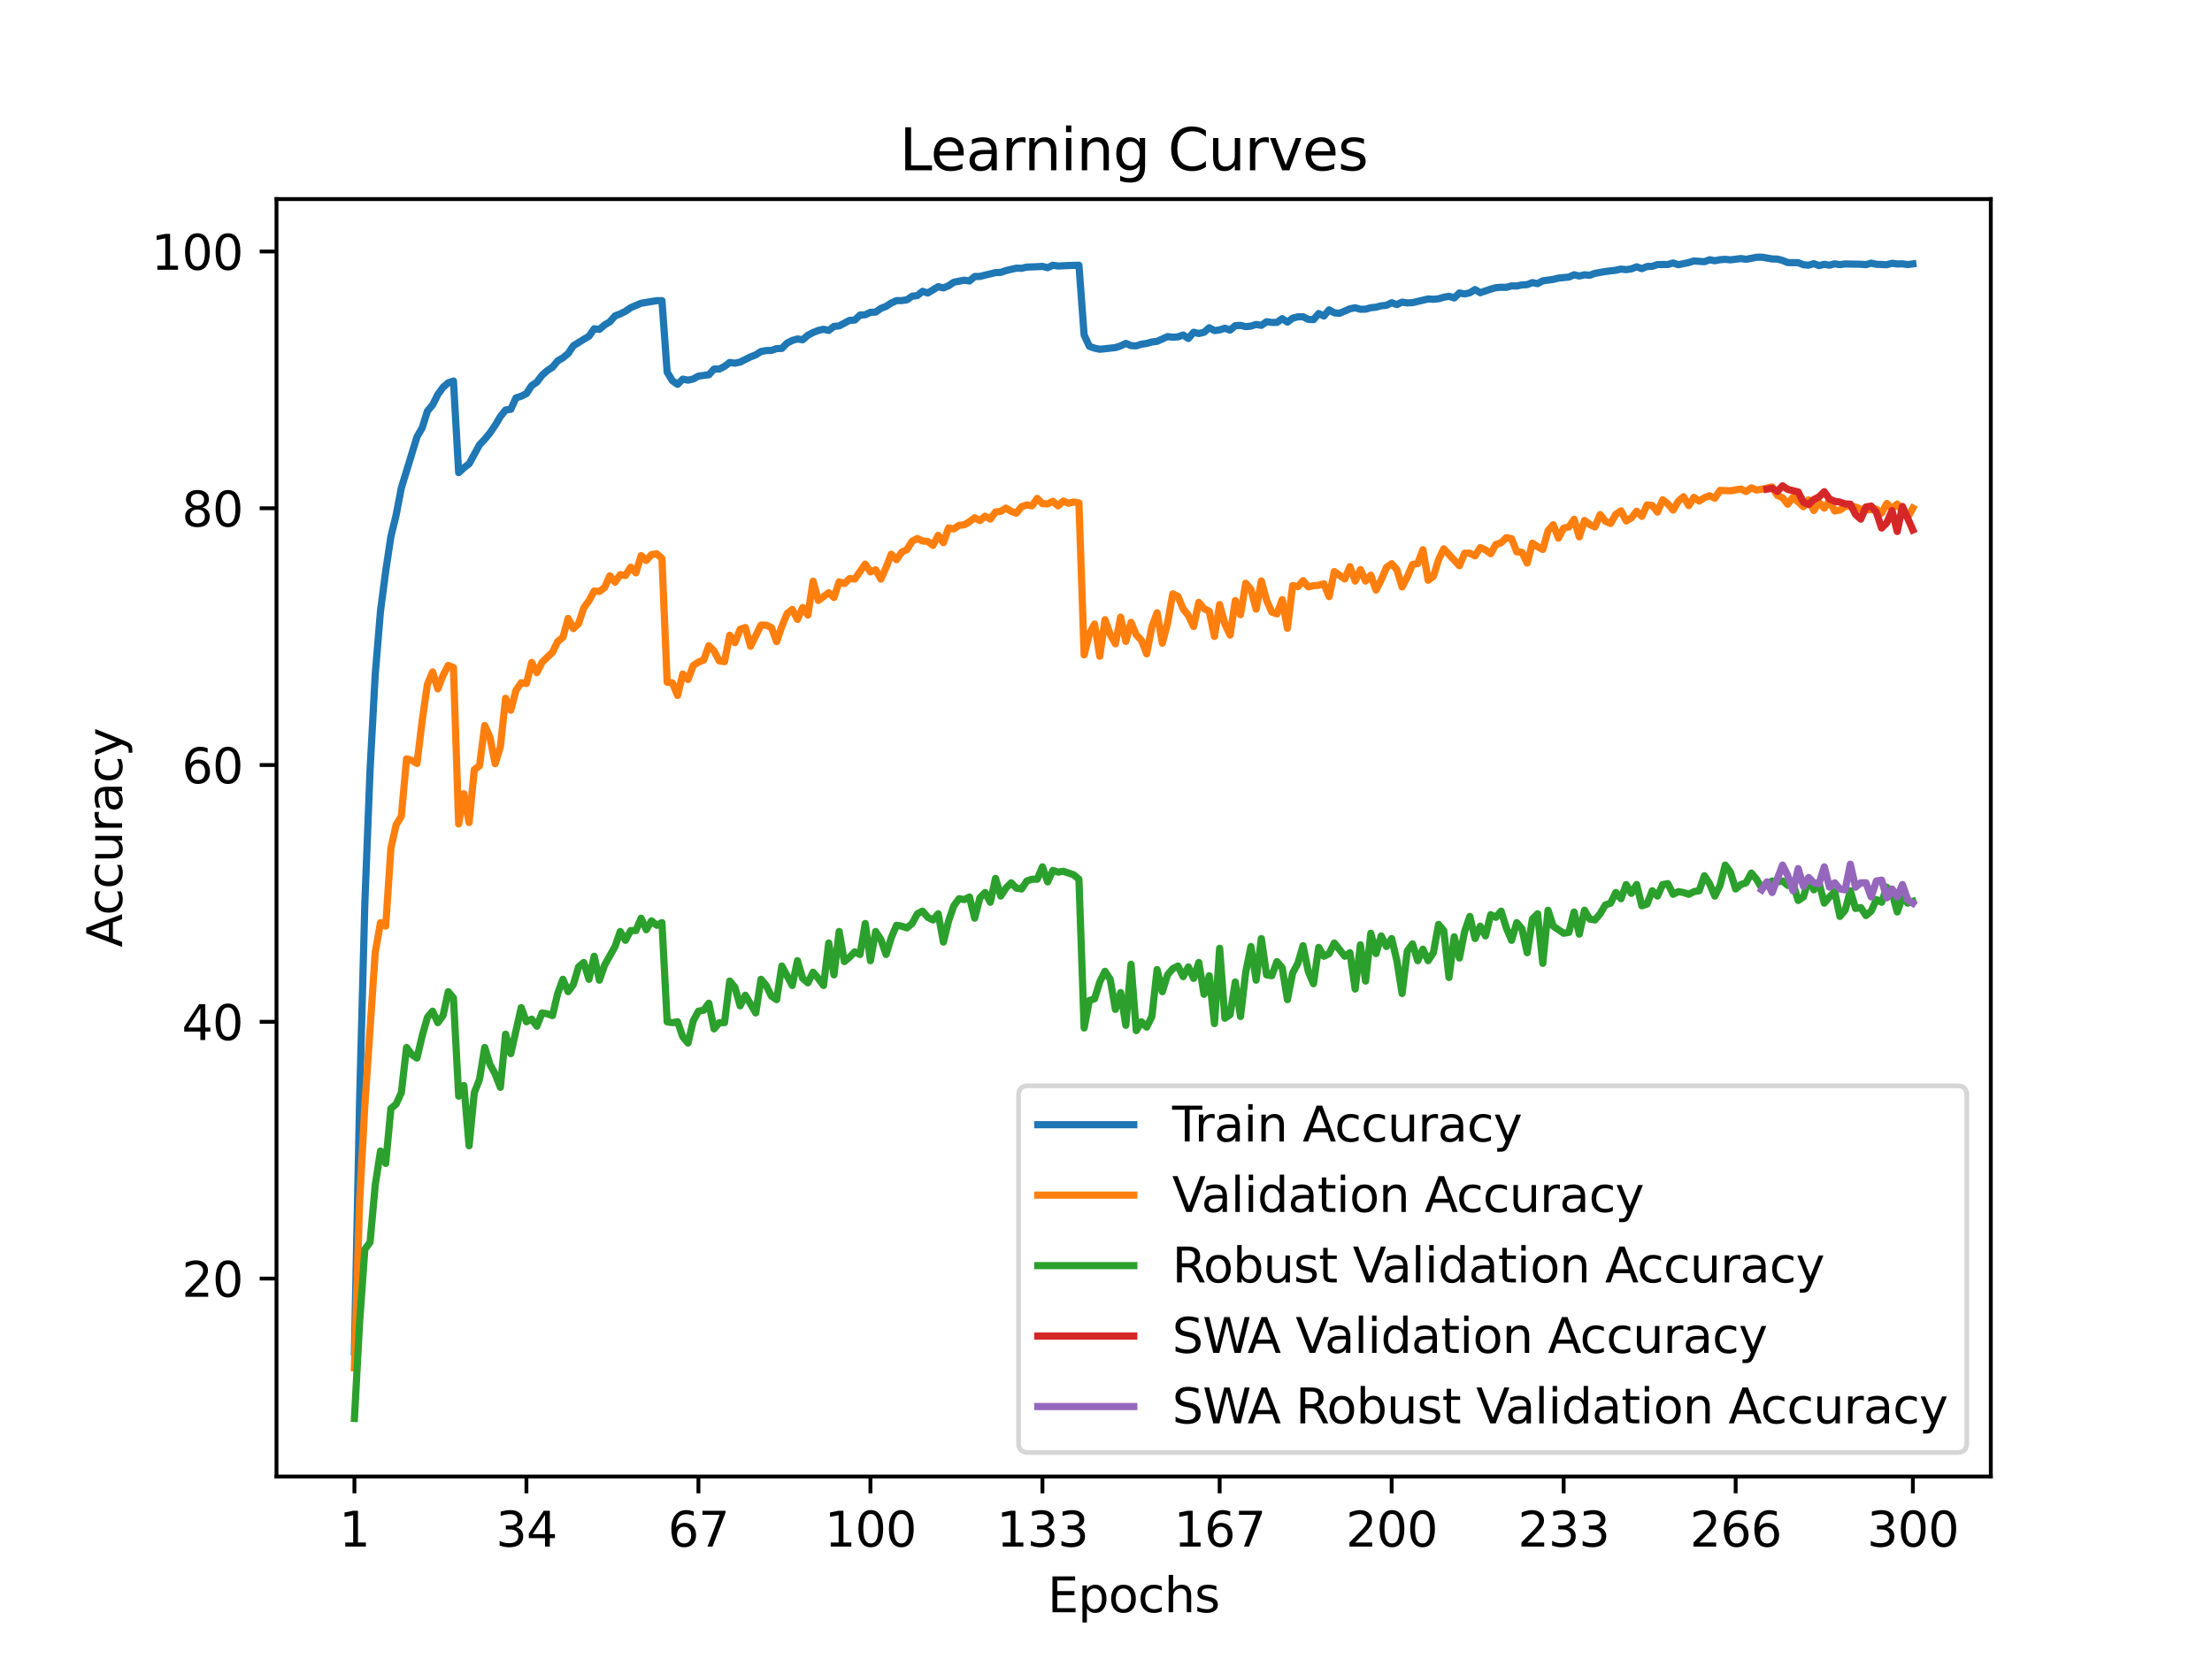 <?xml version="1.0" encoding="utf-8" standalone="no"?>
<!DOCTYPE svg PUBLIC "-//W3C//DTD SVG 1.1//EN"
  "http://www.w3.org/Graphics/SVG/1.1/DTD/svg11.dtd">
<svg xmlns:xlink="http://www.w3.org/1999/xlink" width="460.8pt" height="345.6pt" viewBox="0 0 460.8 345.6" xmlns="http://www.w3.org/2000/svg" version="1.1">
 <defs>
  <style type="text/css">*{stroke-linejoin: round; stroke-linecap: butt}</style>
 </defs>
 <g id="figure_1">
  <g id="patch_1">
   <path d="M 0 345.6 
L 460.8 345.6 
L 460.8 0 
L 0 0 
z
" style="fill: #ffffff"/>
  </g>
  <g id="axes_1">
   <g id="patch_2">
    <path d="M 57.6 307.584 
L 414.72 307.584 
L 414.72 41.472 
L 57.6 41.472 
z
" style="fill: #ffffff"/>
   </g>
   <g id="matplotlib.axis_1">
    <g id="xtick_1">
     <g id="line2d_1">
      <defs>
       <path id="mbb15cd1c71" d="M 0 0 
L 0 3.5 
" style="stroke: #000000; stroke-width: 0.8"/>
      </defs>
      <g>
       <use xlink:href="#mbb15cd1c71" x="73.833" y="307.584" style="stroke: #000000; stroke-width: 0.8"/>
      </g>
     </g>
     <g id="text_1">
      <!-- 1 -->
      <g transform="translate(70.651 322.182) scale(0.1 -0.1)">
       <defs>
        <path id="DejaVuSans-31" d="M 794 531 
L 1825 531 
L 1825 4091 
L 703 3866 
L 703 4441 
L 1819 4666 
L 2450 4666 
L 2450 531 
L 3481 531 
L 3481 0 
L 794 0 
L 794 531 
z
" transform="scale(0.016)"/>
       </defs>
       <use xlink:href="#DejaVuSans-31"/>
      </g>
     </g>
    </g>
    <g id="xtick_2">
     <g id="line2d_2">
      <g>
       <use xlink:href="#mbb15cd1c71" x="109.664" y="307.584" style="stroke: #000000; stroke-width: 0.8"/>
      </g>
     </g>
     <g id="text_2">
      <!-- 34 -->
      <g transform="translate(103.302 322.182) scale(0.1 -0.1)">
       <defs>
        <path id="DejaVuSans-33" d="M 2597 2516 
Q 3050 2419 3304 2112 
Q 3559 1806 3559 1356 
Q 3559 666 3084 287 
Q 2609 -91 1734 -91 
Q 1441 -91 1130 -33 
Q 819 25 488 141 
L 488 750 
Q 750 597 1062 519 
Q 1375 441 1716 441 
Q 2309 441 2620 675 
Q 2931 909 2931 1356 
Q 2931 1769 2642 2001 
Q 2353 2234 1838 2234 
L 1294 2234 
L 1294 2753 
L 1863 2753 
Q 2328 2753 2575 2939 
Q 2822 3125 2822 3475 
Q 2822 3834 2567 4026 
Q 2313 4219 1838 4219 
Q 1578 4219 1281 4162 
Q 984 4106 628 3988 
L 628 4550 
Q 988 4650 1302 4700 
Q 1616 4750 1894 4750 
Q 2613 4750 3031 4423 
Q 3450 4097 3450 3541 
Q 3450 3153 3228 2886 
Q 3006 2619 2597 2516 
z
" transform="scale(0.016)"/>
        <path id="DejaVuSans-34" d="M 2419 4116 
L 825 1625 
L 2419 1625 
L 2419 4116 
z
M 2253 4666 
L 3047 4666 
L 3047 1625 
L 3713 1625 
L 3713 1100 
L 3047 1100 
L 3047 0 
L 2419 0 
L 2419 1100 
L 313 1100 
L 313 1709 
L 2253 4666 
z
" transform="scale(0.016)"/>
       </defs>
       <use xlink:href="#DejaVuSans-33"/>
       <use xlink:href="#DejaVuSans-34" x="63.623"/>
      </g>
     </g>
    </g>
    <g id="xtick_3">
     <g id="line2d_3">
      <g>
       <use xlink:href="#mbb15cd1c71" x="145.496" y="307.584" style="stroke: #000000; stroke-width: 0.8"/>
      </g>
     </g>
     <g id="text_3">
      <!-- 67 -->
      <g transform="translate(139.133 322.182) scale(0.1 -0.1)">
       <defs>
        <path id="DejaVuSans-36" d="M 2113 2584 
Q 1688 2584 1439 2293 
Q 1191 2003 1191 1497 
Q 1191 994 1439 701 
Q 1688 409 2113 409 
Q 2538 409 2786 701 
Q 3034 994 3034 1497 
Q 3034 2003 2786 2293 
Q 2538 2584 2113 2584 
z
M 3366 4563 
L 3366 3988 
Q 3128 4100 2886 4159 
Q 2644 4219 2406 4219 
Q 1781 4219 1451 3797 
Q 1122 3375 1075 2522 
Q 1259 2794 1537 2939 
Q 1816 3084 2150 3084 
Q 2853 3084 3261 2657 
Q 3669 2231 3669 1497 
Q 3669 778 3244 343 
Q 2819 -91 2113 -91 
Q 1303 -91 875 529 
Q 447 1150 447 2328 
Q 447 3434 972 4092 
Q 1497 4750 2381 4750 
Q 2619 4750 2861 4703 
Q 3103 4656 3366 4563 
z
" transform="scale(0.016)"/>
        <path id="DejaVuSans-37" d="M 525 4666 
L 3525 4666 
L 3525 4397 
L 1831 0 
L 1172 0 
L 2766 4134 
L 525 4134 
L 525 4666 
z
" transform="scale(0.016)"/>
       </defs>
       <use xlink:href="#DejaVuSans-36"/>
       <use xlink:href="#DejaVuSans-37" x="63.623"/>
      </g>
     </g>
    </g>
    <g id="xtick_4">
     <g id="line2d_4">
      <g>
       <use xlink:href="#mbb15cd1c71" x="181.327" y="307.584" style="stroke: #000000; stroke-width: 0.8"/>
      </g>
     </g>
     <g id="text_4">
      <!-- 100 -->
      <g transform="translate(171.783 322.182) scale(0.1 -0.1)">
       <defs>
        <path id="DejaVuSans-30" d="M 2034 4250 
Q 1547 4250 1301 3770 
Q 1056 3291 1056 2328 
Q 1056 1369 1301 889 
Q 1547 409 2034 409 
Q 2525 409 2770 889 
Q 3016 1369 3016 2328 
Q 3016 3291 2770 3770 
Q 2525 4250 2034 4250 
z
M 2034 4750 
Q 2819 4750 3233 4129 
Q 3647 3509 3647 2328 
Q 3647 1150 3233 529 
Q 2819 -91 2034 -91 
Q 1250 -91 836 529 
Q 422 1150 422 2328 
Q 422 3509 836 4129 
Q 1250 4750 2034 4750 
z
" transform="scale(0.016)"/>
       </defs>
       <use xlink:href="#DejaVuSans-31"/>
       <use xlink:href="#DejaVuSans-30" x="63.623"/>
       <use xlink:href="#DejaVuSans-30" x="127.246"/>
      </g>
     </g>
    </g>
    <g id="xtick_5">
     <g id="line2d_5">
      <g>
       <use xlink:href="#mbb15cd1c71" x="217.158" y="307.584" style="stroke: #000000; stroke-width: 0.8"/>
      </g>
     </g>
     <g id="text_5">
      <!-- 133 -->
      <g transform="translate(207.615 322.182) scale(0.1 -0.1)">
       <use xlink:href="#DejaVuSans-31"/>
       <use xlink:href="#DejaVuSans-33" x="63.623"/>
       <use xlink:href="#DejaVuSans-33" x="127.246"/>
      </g>
     </g>
    </g>
    <g id="xtick_6">
     <g id="line2d_6">
      <g>
       <use xlink:href="#mbb15cd1c71" x="254.076" y="307.584" style="stroke: #000000; stroke-width: 0.8"/>
      </g>
     </g>
     <g id="text_6">
      <!-- 167 -->
      <g transform="translate(244.532 322.182) scale(0.1 -0.1)">
       <use xlink:href="#DejaVuSans-31"/>
       <use xlink:href="#DejaVuSans-36" x="63.623"/>
       <use xlink:href="#DejaVuSans-37" x="127.246"/>
      </g>
     </g>
    </g>
    <g id="xtick_7">
     <g id="line2d_7">
      <g>
       <use xlink:href="#mbb15cd1c71" x="289.907" y="307.584" style="stroke: #000000; stroke-width: 0.8"/>
      </g>
     </g>
     <g id="text_7">
      <!-- 200 -->
      <g transform="translate(280.363 322.182) scale(0.1 -0.1)">
       <defs>
        <path id="DejaVuSans-32" d="M 1228 531 
L 3431 531 
L 3431 0 
L 469 0 
L 469 531 
Q 828 903 1448 1529 
Q 2069 2156 2228 2338 
Q 2531 2678 2651 2914 
Q 2772 3150 2772 3378 
Q 2772 3750 2511 3984 
Q 2250 4219 1831 4219 
Q 1534 4219 1204 4116 
Q 875 4013 500 3803 
L 500 4441 
Q 881 4594 1212 4672 
Q 1544 4750 1819 4750 
Q 2544 4750 2975 4387 
Q 3406 4025 3406 3419 
Q 3406 3131 3298 2873 
Q 3191 2616 2906 2266 
Q 2828 2175 2409 1742 
Q 1991 1309 1228 531 
z
" transform="scale(0.016)"/>
       </defs>
       <use xlink:href="#DejaVuSans-32"/>
       <use xlink:href="#DejaVuSans-30" x="63.623"/>
       <use xlink:href="#DejaVuSans-30" x="127.246"/>
      </g>
     </g>
    </g>
    <g id="xtick_8">
     <g id="line2d_8">
      <g>
       <use xlink:href="#mbb15cd1c71" x="325.739" y="307.584" style="stroke: #000000; stroke-width: 0.8"/>
      </g>
     </g>
     <g id="text_8">
      <!-- 233 -->
      <g transform="translate(316.195 322.182) scale(0.1 -0.1)">
       <use xlink:href="#DejaVuSans-32"/>
       <use xlink:href="#DejaVuSans-33" x="63.623"/>
       <use xlink:href="#DejaVuSans-33" x="127.246"/>
      </g>
     </g>
    </g>
    <g id="xtick_9">
     <g id="line2d_9">
      <g>
       <use xlink:href="#mbb15cd1c71" x="361.57" y="307.584" style="stroke: #000000; stroke-width: 0.8"/>
      </g>
     </g>
     <g id="text_9">
      <!-- 266 -->
      <g transform="translate(352.026 322.182) scale(0.1 -0.1)">
       <use xlink:href="#DejaVuSans-32"/>
       <use xlink:href="#DejaVuSans-36" x="63.623"/>
       <use xlink:href="#DejaVuSans-36" x="127.246"/>
      </g>
     </g>
    </g>
    <g id="xtick_10">
     <g id="line2d_10">
      <g>
       <use xlink:href="#mbb15cd1c71" x="398.487" y="307.584" style="stroke: #000000; stroke-width: 0.8"/>
      </g>
     </g>
     <g id="text_10">
      <!-- 300 -->
      <g transform="translate(388.944 322.182) scale(0.1 -0.1)">
       <use xlink:href="#DejaVuSans-33"/>
       <use xlink:href="#DejaVuSans-30" x="63.623"/>
       <use xlink:href="#DejaVuSans-30" x="127.246"/>
      </g>
     </g>
    </g>
    <g id="text_11">
     <!-- Epochs -->
     <g transform="translate(218.244 335.861) scale(0.1 -0.1)">
      <defs>
       <path id="DejaVuSans-45" d="M 628 4666 
L 3578 4666 
L 3578 4134 
L 1259 4134 
L 1259 2753 
L 3481 2753 
L 3481 2222 
L 1259 2222 
L 1259 531 
L 3634 531 
L 3634 0 
L 628 0 
L 628 4666 
z
" transform="scale(0.016)"/>
       <path id="DejaVuSans-70" d="M 1159 525 
L 1159 -1331 
L 581 -1331 
L 581 3500 
L 1159 3500 
L 1159 2969 
Q 1341 3281 1617 3432 
Q 1894 3584 2278 3584 
Q 2916 3584 3314 3078 
Q 3713 2572 3713 1747 
Q 3713 922 3314 415 
Q 2916 -91 2278 -91 
Q 1894 -91 1617 61 
Q 1341 213 1159 525 
z
M 3116 1747 
Q 3116 2381 2855 2742 
Q 2594 3103 2138 3103 
Q 1681 3103 1420 2742 
Q 1159 2381 1159 1747 
Q 1159 1113 1420 752 
Q 1681 391 2138 391 
Q 2594 391 2855 752 
Q 3116 1113 3116 1747 
z
" transform="scale(0.016)"/>
       <path id="DejaVuSans-6f" d="M 1959 3097 
Q 1497 3097 1228 2736 
Q 959 2375 959 1747 
Q 959 1119 1226 758 
Q 1494 397 1959 397 
Q 2419 397 2687 759 
Q 2956 1122 2956 1747 
Q 2956 2369 2687 2733 
Q 2419 3097 1959 3097 
z
M 1959 3584 
Q 2709 3584 3137 3096 
Q 3566 2609 3566 1747 
Q 3566 888 3137 398 
Q 2709 -91 1959 -91 
Q 1206 -91 779 398 
Q 353 888 353 1747 
Q 353 2609 779 3096 
Q 1206 3584 1959 3584 
z
" transform="scale(0.016)"/>
       <path id="DejaVuSans-63" d="M 3122 3366 
L 3122 2828 
Q 2878 2963 2633 3030 
Q 2388 3097 2138 3097 
Q 1578 3097 1268 2742 
Q 959 2388 959 1747 
Q 959 1106 1268 751 
Q 1578 397 2138 397 
Q 2388 397 2633 464 
Q 2878 531 3122 666 
L 3122 134 
Q 2881 22 2623 -34 
Q 2366 -91 2075 -91 
Q 1284 -91 818 406 
Q 353 903 353 1747 
Q 353 2603 823 3093 
Q 1294 3584 2113 3584 
Q 2378 3584 2631 3529 
Q 2884 3475 3122 3366 
z
" transform="scale(0.016)"/>
       <path id="DejaVuSans-68" d="M 3513 2113 
L 3513 0 
L 2938 0 
L 2938 2094 
Q 2938 2591 2744 2837 
Q 2550 3084 2163 3084 
Q 1697 3084 1428 2787 
Q 1159 2491 1159 1978 
L 1159 0 
L 581 0 
L 581 4863 
L 1159 4863 
L 1159 2956 
Q 1366 3272 1645 3428 
Q 1925 3584 2291 3584 
Q 2894 3584 3203 3211 
Q 3513 2838 3513 2113 
z
" transform="scale(0.016)"/>
       <path id="DejaVuSans-73" d="M 2834 3397 
L 2834 2853 
Q 2591 2978 2328 3040 
Q 2066 3103 1784 3103 
Q 1356 3103 1142 2972 
Q 928 2841 928 2578 
Q 928 2378 1081 2264 
Q 1234 2150 1697 2047 
L 1894 2003 
Q 2506 1872 2764 1633 
Q 3022 1394 3022 966 
Q 3022 478 2636 193 
Q 2250 -91 1575 -91 
Q 1294 -91 989 -36 
Q 684 19 347 128 
L 347 722 
Q 666 556 975 473 
Q 1284 391 1588 391 
Q 1994 391 2212 530 
Q 2431 669 2431 922 
Q 2431 1156 2273 1281 
Q 2116 1406 1581 1522 
L 1381 1569 
Q 847 1681 609 1914 
Q 372 2147 372 2553 
Q 372 3047 722 3315 
Q 1072 3584 1716 3584 
Q 2034 3584 2315 3537 
Q 2597 3491 2834 3397 
z
" transform="scale(0.016)"/>
      </defs>
      <use xlink:href="#DejaVuSans-45"/>
      <use xlink:href="#DejaVuSans-70" x="63.184"/>
      <use xlink:href="#DejaVuSans-6f" x="126.66"/>
      <use xlink:href="#DejaVuSans-63" x="187.842"/>
      <use xlink:href="#DejaVuSans-68" x="242.822"/>
      <use xlink:href="#DejaVuSans-73" x="306.201"/>
     </g>
    </g>
   </g>
   <g id="matplotlib.axis_2">
    <g id="ytick_1">
     <g id="line2d_11">
      <defs>
       <path id="mf3ed4c4a90" d="M 0 0 
L -3.5 0 
" style="stroke: #000000; stroke-width: 0.8"/>
      </defs>
      <g>
       <use xlink:href="#mf3ed4c4a90" x="57.6" y="266.346" style="stroke: #000000; stroke-width: 0.8"/>
      </g>
     </g>
     <g id="text_12">
      <!-- 20 -->
      <g transform="translate(37.875 270.145) scale(0.1 -0.1)">
       <use xlink:href="#DejaVuSans-32"/>
       <use xlink:href="#DejaVuSans-30" x="63.623"/>
      </g>
     </g>
    </g>
    <g id="ytick_2">
     <g id="line2d_12">
      <g>
       <use xlink:href="#mf3ed4c4a90" x="57.6" y="212.857" style="stroke: #000000; stroke-width: 0.8"/>
      </g>
     </g>
     <g id="text_13">
      <!-- 40 -->
      <g transform="translate(37.875 216.656) scale(0.1 -0.1)">
       <use xlink:href="#DejaVuSans-34"/>
       <use xlink:href="#DejaVuSans-30" x="63.623"/>
      </g>
     </g>
    </g>
    <g id="ytick_3">
     <g id="line2d_13">
      <g>
       <use xlink:href="#mf3ed4c4a90" x="57.6" y="159.369" style="stroke: #000000; stroke-width: 0.8"/>
      </g>
     </g>
     <g id="text_14">
      <!-- 60 -->
      <g transform="translate(37.875 163.168) scale(0.1 -0.1)">
       <use xlink:href="#DejaVuSans-36"/>
       <use xlink:href="#DejaVuSans-30" x="63.623"/>
      </g>
     </g>
    </g>
    <g id="ytick_4">
     <g id="line2d_14">
      <g>
       <use xlink:href="#mf3ed4c4a90" x="57.6" y="105.88" style="stroke: #000000; stroke-width: 0.8"/>
      </g>
     </g>
     <g id="text_15">
      <!-- 80 -->
      <g transform="translate(37.875 109.679) scale(0.1 -0.1)">
       <defs>
        <path id="DejaVuSans-38" d="M 2034 2216 
Q 1584 2216 1326 1975 
Q 1069 1734 1069 1313 
Q 1069 891 1326 650 
Q 1584 409 2034 409 
Q 2484 409 2743 651 
Q 3003 894 3003 1313 
Q 3003 1734 2745 1975 
Q 2488 2216 2034 2216 
z
M 1403 2484 
Q 997 2584 770 2862 
Q 544 3141 544 3541 
Q 544 4100 942 4425 
Q 1341 4750 2034 4750 
Q 2731 4750 3128 4425 
Q 3525 4100 3525 3541 
Q 3525 3141 3298 2862 
Q 3072 2584 2669 2484 
Q 3125 2378 3379 2068 
Q 3634 1759 3634 1313 
Q 3634 634 3220 271 
Q 2806 -91 2034 -91 
Q 1263 -91 848 271 
Q 434 634 434 1313 
Q 434 1759 690 2068 
Q 947 2378 1403 2484 
z
M 1172 3481 
Q 1172 3119 1398 2916 
Q 1625 2713 2034 2713 
Q 2441 2713 2670 2916 
Q 2900 3119 2900 3481 
Q 2900 3844 2670 4047 
Q 2441 4250 2034 4250 
Q 1625 4250 1398 4047 
Q 1172 3844 1172 3481 
z
" transform="scale(0.016)"/>
       </defs>
       <use xlink:href="#DejaVuSans-38"/>
       <use xlink:href="#DejaVuSans-30" x="63.623"/>
      </g>
     </g>
    </g>
    <g id="ytick_5">
     <g id="line2d_15">
      <g>
       <use xlink:href="#mf3ed4c4a90" x="57.6" y="52.391" style="stroke: #000000; stroke-width: 0.8"/>
      </g>
     </g>
     <g id="text_16">
      <!-- 100 -->
      <g transform="translate(31.512 56.19) scale(0.1 -0.1)">
       <use xlink:href="#DejaVuSans-31"/>
       <use xlink:href="#DejaVuSans-30" x="63.623"/>
       <use xlink:href="#DejaVuSans-30" x="127.246"/>
      </g>
     </g>
    </g>
    <g id="text_17">
     <!-- Accuracy -->
     <g transform="translate(25.433 197.356) rotate(-90) scale(0.1 -0.1)">
      <defs>
       <path id="DejaVuSans-41" d="M 2188 4044 
L 1331 1722 
L 3047 1722 
L 2188 4044 
z
M 1831 4666 
L 2547 4666 
L 4325 0 
L 3669 0 
L 3244 1197 
L 1141 1197 
L 716 0 
L 50 0 
L 1831 4666 
z
" transform="scale(0.016)"/>
       <path id="DejaVuSans-75" d="M 544 1381 
L 544 3500 
L 1119 3500 
L 1119 1403 
Q 1119 906 1312 657 
Q 1506 409 1894 409 
Q 2359 409 2629 706 
Q 2900 1003 2900 1516 
L 2900 3500 
L 3475 3500 
L 3475 0 
L 2900 0 
L 2900 538 
Q 2691 219 2414 64 
Q 2138 -91 1772 -91 
Q 1169 -91 856 284 
Q 544 659 544 1381 
z
M 1991 3584 
L 1991 3584 
z
" transform="scale(0.016)"/>
       <path id="DejaVuSans-72" d="M 2631 2963 
Q 2534 3019 2420 3045 
Q 2306 3072 2169 3072 
Q 1681 3072 1420 2755 
Q 1159 2438 1159 1844 
L 1159 0 
L 581 0 
L 581 3500 
L 1159 3500 
L 1159 2956 
Q 1341 3275 1631 3429 
Q 1922 3584 2338 3584 
Q 2397 3584 2469 3576 
Q 2541 3569 2628 3553 
L 2631 2963 
z
" transform="scale(0.016)"/>
       <path id="DejaVuSans-61" d="M 2194 1759 
Q 1497 1759 1228 1600 
Q 959 1441 959 1056 
Q 959 750 1161 570 
Q 1363 391 1709 391 
Q 2188 391 2477 730 
Q 2766 1069 2766 1631 
L 2766 1759 
L 2194 1759 
z
M 3341 1997 
L 3341 0 
L 2766 0 
L 2766 531 
Q 2569 213 2275 61 
Q 1981 -91 1556 -91 
Q 1019 -91 701 211 
Q 384 513 384 1019 
Q 384 1609 779 1909 
Q 1175 2209 1959 2209 
L 2766 2209 
L 2766 2266 
Q 2766 2663 2505 2880 
Q 2244 3097 1772 3097 
Q 1472 3097 1187 3025 
Q 903 2953 641 2809 
L 641 3341 
Q 956 3463 1253 3523 
Q 1550 3584 1831 3584 
Q 2591 3584 2966 3190 
Q 3341 2797 3341 1997 
z
" transform="scale(0.016)"/>
       <path id="DejaVuSans-79" d="M 2059 -325 
Q 1816 -950 1584 -1140 
Q 1353 -1331 966 -1331 
L 506 -1331 
L 506 -850 
L 844 -850 
Q 1081 -850 1212 -737 
Q 1344 -625 1503 -206 
L 1606 56 
L 191 3500 
L 800 3500 
L 1894 763 
L 2988 3500 
L 3597 3500 
L 2059 -325 
z
" transform="scale(0.016)"/>
      </defs>
      <use xlink:href="#DejaVuSans-41"/>
      <use xlink:href="#DejaVuSans-63" x="66.658"/>
      <use xlink:href="#DejaVuSans-63" x="121.639"/>
      <use xlink:href="#DejaVuSans-75" x="176.619"/>
      <use xlink:href="#DejaVuSans-72" x="239.998"/>
      <use xlink:href="#DejaVuSans-61" x="281.111"/>
      <use xlink:href="#DejaVuSans-63" x="342.391"/>
      <use xlink:href="#DejaVuSans-79" x="397.371"/>
     </g>
    </g>
   </g>
   <g id="line2d_16">
    <path d="M 73.833 281.644 
L 74.919 229.004 
L 76.004 188.152 
L 77.09 160.358 
L 78.176 140.393 
L 79.262 127.309 
L 80.348 118.985 
L 81.433 111.757 
L 82.519 107.311 
L 83.605 101.648 
L 86.862 91.01 
L 87.948 89.125 
L 89.034 85.648 
L 90.12 84.357 
L 91.206 82.184 
L 92.291 80.687 
L 93.377 79.744 
L 94.463 79.37 
L 95.549 98.465 
L 96.635 97.442 
L 97.72 96.633 
L 99.892 92.655 
L 100.978 91.518 
L 102.064 90.188 
L 103.149 88.596 
L 104.235 86.778 
L 105.321 85.414 
L 106.407 85.26 
L 107.493 82.886 
L 108.578 82.539 
L 109.664 82.004 
L 110.75 80.332 
L 111.836 79.604 
L 112.922 78.166 
L 114.007 77.203 
L 115.093 76.501 
L 116.179 75.171 
L 117.265 74.542 
L 118.351 73.646 
L 119.436 72.035 
L 121.608 70.678 
L 122.694 70.056 
L 123.78 68.491 
L 124.865 68.618 
L 125.951 67.689 
L 127.037 67.04 
L 128.123 65.804 
L 129.209 65.389 
L 130.294 64.854 
L 131.38 64.099 
L 133.552 63.169 
L 136.809 62.634 
L 137.895 62.634 
L 138.981 77.518 
L 140.067 79.309 
L 141.152 80.065 
L 142.238 78.982 
L 143.324 79.196 
L 144.41 78.955 
L 145.496 78.347 
L 147.667 78.066 
L 148.753 76.882 
L 149.839 76.882 
L 150.925 76.334 
L 152.01 75.505 
L 153.096 75.659 
L 154.182 75.431 
L 156.354 74.342 
L 157.439 73.927 
L 158.525 73.225 
L 159.611 73.025 
L 160.697 72.998 
L 161.783 72.617 
L 162.868 72.583 
L 163.954 71.48 
L 165.04 70.925 
L 166.126 70.611 
L 167.212 70.785 
L 168.297 69.829 
L 169.383 69.267 
L 170.469 68.839 
L 171.555 68.585 
L 172.641 68.839 
L 173.726 67.997 
L 174.812 67.89 
L 176.984 66.733 
L 178.07 66.673 
L 179.155 65.636 
L 180.241 65.576 
L 181.327 65.061 
L 182.413 65.015 
L 183.499 64.246 
L 184.584 63.824 
L 185.67 63.122 
L 186.756 62.621 
L 187.842 62.614 
L 188.928 62.454 
L 190.013 61.705 
L 191.099 61.571 
L 192.185 60.689 
L 193.271 61.036 
L 195.442 59.726 
L 196.528 59.973 
L 197.614 59.525 
L 198.7 58.79 
L 200.871 58.369 
L 201.957 58.529 
L 203.043 57.6 
L 204.129 57.586 
L 207.386 56.784 
L 208.472 56.751 
L 209.558 56.363 
L 211.729 55.861 
L 212.815 55.888 
L 213.901 55.641 
L 216.073 55.56 
L 217.158 55.494 
L 218.244 55.768 
L 219.33 55.253 
L 220.416 55.42 
L 222.587 55.313 
L 224.759 55.253 
L 225.845 69.782 
L 226.931 72.142 
L 228.016 72.523 
L 229.102 72.764 
L 232.36 72.409 
L 233.445 72.062 
L 234.531 71.534 
L 235.617 71.995 
L 236.703 72.055 
L 237.789 71.694 
L 238.875 71.547 
L 239.96 71.239 
L 241.046 71.106 
L 243.218 70.123 
L 244.304 70.25 
L 245.389 70.17 
L 246.475 69.788 
L 247.561 70.511 
L 248.647 69.22 
L 249.733 69.474 
L 250.818 69.227 
L 251.904 68.277 
L 252.99 68.859 
L 254.076 68.725 
L 255.162 68.371 
L 256.247 68.772 
L 257.333 67.843 
L 258.419 67.783 
L 259.505 68.043 
L 260.591 67.936 
L 261.676 67.589 
L 262.762 67.776 
L 263.848 67.027 
L 264.934 67.161 
L 266.02 67.161 
L 267.105 66.379 
L 268.191 67.101 
L 269.277 66.278 
L 270.363 66.004 
L 271.449 65.984 
L 272.534 66.532 
L 273.62 66.592 
L 274.706 65.315 
L 275.792 65.83 
L 276.878 64.547 
L 277.963 65.168 
L 279.049 65.262 
L 281.221 64.326 
L 282.307 64.119 
L 283.392 64.42 
L 284.478 64.406 
L 285.564 64.099 
L 286.65 63.998 
L 287.736 63.697 
L 288.821 63.604 
L 289.907 63.062 
L 290.993 63.45 
L 292.079 62.942 
L 293.165 63.102 
L 294.25 63.049 
L 297.508 62.28 
L 298.594 62.347 
L 299.679 62.24 
L 300.765 61.919 
L 301.851 61.718 
L 302.937 62.073 
L 304.023 61.03 
L 305.108 61.237 
L 306.194 60.996 
L 307.28 60.328 
L 308.366 60.976 
L 310.537 60.234 
L 311.623 59.933 
L 312.709 59.84 
L 313.795 59.866 
L 314.881 59.559 
L 315.966 59.579 
L 317.052 59.351 
L 318.138 59.291 
L 319.224 58.87 
L 320.31 59.084 
L 321.395 58.496 
L 323.567 58.208 
L 324.653 57.927 
L 326.824 57.72 
L 327.91 57.239 
L 328.996 57.499 
L 330.082 57.245 
L 331.168 57.339 
L 332.253 56.944 
L 334.425 56.557 
L 336.597 56.296 
L 337.682 56.049 
L 338.768 56.176 
L 339.854 56.008 
L 340.94 55.581 
L 342.026 55.962 
L 343.111 55.52 
L 344.197 55.48 
L 345.283 55.112 
L 347.455 55.099 
L 348.54 54.785 
L 349.626 55.146 
L 351.798 54.698 
L 352.884 54.364 
L 355.055 54.517 
L 356.141 54.116 
L 357.227 54.31 
L 358.313 54.103 
L 359.398 54.023 
L 360.484 54.13 
L 362.656 53.862 
L 363.742 54.016 
L 365.913 53.595 
L 366.999 53.568 
L 369.171 53.942 
L 370.256 53.969 
L 371.342 54.257 
L 372.428 54.705 
L 374.6 54.718 
L 375.685 55.146 
L 376.771 55.24 
L 377.857 54.919 
L 378.943 55.333 
L 380.029 55.066 
L 381.114 55.246 
L 382.2 54.959 
L 383.286 55.133 
L 384.372 54.985 
L 387.629 55.052 
L 388.715 55.133 
L 389.801 54.818 
L 390.887 55.052 
L 393.058 55.146 
L 394.144 54.838 
L 395.23 54.992 
L 396.316 54.959 
L 397.401 55.119 
L 398.487 54.972 
L 398.487 54.972 
" clip-path="url(#p4bb846e4ef)" style="fill: none; stroke: #1f77b4; stroke-width: 1.5; stroke-linecap: square"/>
   </g>
   <g id="line2d_17">
    <path d="M 73.833 284.933 
L 74.919 250.299 
L 76.004 230.321 
L 78.176 198.362 
L 79.262 192.211 
L 80.348 192.933 
L 81.433 176.699 
L 82.519 171.831 
L 83.605 170.04 
L 84.691 158.085 
L 85.777 158.379 
L 86.862 159.048 
L 87.948 150.115 
L 89.034 142.573 
L 90.12 139.979 
L 91.206 143.509 
L 92.291 140.701 
L 93.377 138.615 
L 94.463 139.07 
L 95.549 171.644 
L 96.635 165.359 
L 97.72 171.35 
L 98.806 160.331 
L 99.892 159.529 
L 100.978 151.131 
L 102.064 153.592 
L 103.149 159.101 
L 104.235 155.571 
L 105.321 145.462 
L 106.407 147.949 
L 107.493 143.803 
L 108.578 142.225 
L 109.664 142.386 
L 110.75 138 
L 111.836 140.139 
L 112.922 137.973 
L 115.093 135.887 
L 116.179 133.641 
L 117.265 132.758 
L 118.351 128.827 
L 119.436 130.939 
L 120.522 129.923 
L 121.608 126.634 
L 122.694 125.136 
L 123.78 123.13 
L 124.865 123.21 
L 125.951 122.408 
L 127.037 119.947 
L 128.123 121.285 
L 129.209 119.707 
L 130.294 119.894 
L 131.38 118.156 
L 132.466 119.332 
L 133.552 115.749 
L 134.638 116.765 
L 135.723 115.535 
L 136.809 115.374 
L 137.895 116.337 
L 138.981 142.118 
L 140.067 142.252 
L 141.152 144.873 
L 142.238 140.407 
L 143.324 141.557 
L 144.41 138.642 
L 145.496 137.92 
L 146.581 137.518 
L 147.667 134.496 
L 148.753 135.62 
L 149.839 137.679 
L 150.925 137.839 
L 152.01 132.33 
L 153.096 133.881 
L 154.182 131.1 
L 155.268 130.725 
L 156.354 134.63 
L 158.525 130.217 
L 159.611 130.217 
L 160.697 130.725 
L 161.783 133.667 
L 162.868 130.511 
L 163.954 127.837 
L 165.04 126.954 
L 166.126 129.041 
L 167.212 126.553 
L 168.297 128.131 
L 169.383 121.071 
L 170.469 125.082 
L 172.641 123.478 
L 173.726 124.467 
L 174.812 121.204 
L 175.898 121.579 
L 176.984 120.536 
L 178.07 120.616 
L 180.241 117.514 
L 181.327 119.145 
L 182.413 118.69 
L 183.499 120.643 
L 184.584 118.209 
L 185.67 115.454 
L 186.756 116.604 
L 187.842 115.026 
L 188.928 114.492 
L 190.013 112.753 
L 191.099 112.165 
L 192.185 112.7 
L 193.271 112.807 
L 194.357 113.609 
L 195.442 111.523 
L 196.528 113.047 
L 197.614 109.972 
L 198.7 110.186 
L 199.786 109.437 
L 200.871 109.33 
L 201.957 108.688 
L 203.043 107.859 
L 204.129 108.447 
L 205.215 107.538 
L 206.3 108.126 
L 207.386 106.655 
L 208.472 106.522 
L 209.558 105.853 
L 210.644 106.522 
L 211.729 106.896 
L 212.815 105.559 
L 213.901 105.185 
L 214.987 105.372 
L 216.073 103.821 
L 217.158 104.917 
L 218.244 104.971 
L 219.33 104.436 
L 220.416 105.372 
L 221.502 104.382 
L 222.587 104.837 
L 223.673 104.569 
L 224.759 104.757 
L 225.845 136.422 
L 226.931 132.063 
L 228.016 130.003 
L 229.102 136.716 
L 230.188 129.094 
L 231.274 132.143 
L 232.36 134.122 
L 233.445 128.559 
L 234.531 133.614 
L 235.617 129.656 
L 236.703 132.25 
L 237.789 133.4 
L 238.875 136.208 
L 239.96 130.565 
L 241.046 127.65 
L 242.132 133.988 
L 243.218 129.816 
L 244.304 123.718 
L 245.389 124.227 
L 246.475 126.847 
L 247.561 128.211 
L 248.647 130.511 
L 249.733 125.484 
L 250.818 126.794 
L 251.904 127.329 
L 252.99 132.571 
L 254.076 125.938 
L 255.162 129.977 
L 256.247 132.303 
L 257.333 125.109 
L 258.419 128.051 
L 259.505 121.499 
L 260.591 122.782 
L 261.676 126.901 
L 262.762 121.017 
L 263.848 125.029 
L 264.934 127.489 
L 266.02 127.89 
L 267.105 124.922 
L 268.191 130.886 
L 269.277 121.98 
L 270.363 122.221 
L 271.449 120.964 
L 272.534 122.247 
L 273.62 122.007 
L 274.706 121.927 
L 275.792 121.606 
L 276.878 124.28 
L 277.963 119.065 
L 280.135 120.616 
L 281.221 118.049 
L 282.307 121.044 
L 283.392 118.664 
L 284.478 121.044 
L 285.564 119.814 
L 286.65 122.916 
L 287.736 120.803 
L 288.821 118.209 
L 289.907 117.433 
L 290.993 118.664 
L 292.079 122.274 
L 293.165 120.188 
L 294.25 117.594 
L 295.336 117.407 
L 296.422 114.518 
L 297.508 120.883 
L 298.594 120.081 
L 299.679 116.604 
L 300.765 114.331 
L 304.023 117.861 
L 305.108 115.24 
L 306.194 115.24 
L 307.28 115.802 
L 308.366 114.064 
L 309.452 114.545 
L 310.537 115.347 
L 311.623 113.422 
L 312.709 113.074 
L 313.795 112.004 
L 314.881 112.218 
L 315.966 114.946 
L 317.052 115.053 
L 318.138 117.3 
L 319.224 113.154 
L 320.31 113.876 
L 321.395 114.465 
L 322.481 110.56 
L 323.567 109.303 
L 324.653 112.111 
L 325.739 109.999 
L 326.824 109.785 
L 327.91 108.18 
L 328.996 111.844 
L 330.082 108.421 
L 331.168 109.25 
L 332.253 109.785 
L 333.339 107.19 
L 334.425 108.581 
L 335.511 109.062 
L 336.597 107.164 
L 337.682 106.415 
L 338.768 108.528 
L 339.854 107.886 
L 340.94 106.495 
L 342.026 107.565 
L 343.111 105.185 
L 344.197 105.292 
L 345.283 106.682 
L 346.369 104.115 
L 347.455 104.971 
L 348.54 106.254 
L 349.626 104.409 
L 350.712 103.473 
L 351.798 105.318 
L 352.884 103.607 
L 353.969 104.382 
L 355.055 103.687 
L 356.141 103.259 
L 357.227 103.794 
L 358.313 102.162 
L 360.484 102.243 
L 362.656 101.868 
L 363.742 102.403 
L 364.827 101.628 
L 365.913 102.082 
L 366.999 101.922 
L 369.171 101.44 
L 370.256 103.205 
L 371.342 103.687 
L 372.428 105.051 
L 373.514 103.58 
L 375.685 105.559 
L 376.771 104.142 
L 377.857 106.335 
L 378.943 104.65 
L 380.029 105.853 
L 381.114 104.329 
L 382.2 106.442 
L 383.286 106.254 
L 384.372 105.505 
L 385.458 105.399 
L 386.543 105.612 
L 387.629 106.067 
L 388.715 106.228 
L 390.887 106.067 
L 391.972 106.896 
L 393.058 104.89 
L 394.144 105.907 
L 395.23 104.997 
L 396.316 106.549 
L 397.401 107.806 
L 398.487 105.853 
L 398.487 105.853 
" clip-path="url(#p4bb846e4ef)" style="fill: none; stroke: #ff7f0e; stroke-width: 1.5; stroke-linecap: square"/>
   </g>
   <g id="line2d_18">
    <path d="M 73.833 295.488 
L 74.919 275.384 
L 76.004 260.259 
L 77.09 258.784 
L 78.176 246.795 
L 79.262 239.786 
L 80.348 242.368 
L 81.433 230.933 
L 82.519 230.01 
L 83.605 227.613 
L 84.691 218.206 
L 85.777 219.682 
L 86.862 220.419 
L 87.948 215.808 
L 89.034 211.935 
L 90.12 210.644 
L 91.206 213.042 
L 92.291 211.566 
L 93.377 206.586 
L 94.463 207.877 
L 95.549 228.351 
L 96.635 226.137 
L 97.72 238.679 
L 98.806 227.613 
L 99.892 224.846 
L 100.978 218.206 
L 102.064 221.711 
L 103.149 223.739 
L 104.235 226.506 
L 105.321 215.439 
L 106.407 219.497 
L 108.578 209.906 
L 109.664 212.857 
L 110.75 212.304 
L 111.836 213.779 
L 112.922 211.013 
L 114.007 211.197 
L 115.093 211.566 
L 116.179 206.955 
L 117.265 204.004 
L 118.351 206.586 
L 119.436 205.111 
L 120.522 201.422 
L 121.608 200.5 
L 122.694 204.004 
L 123.78 199.208 
L 124.865 204.188 
L 125.951 201.053 
L 128.123 197.18 
L 129.209 194.044 
L 130.294 195.888 
L 131.38 193.86 
L 132.466 193.86 
L 133.552 191.277 
L 134.638 193.675 
L 135.723 191.831 
L 136.809 192.753 
L 137.895 192.2 
L 138.981 212.857 
L 140.067 213.042 
L 141.152 212.857 
L 142.238 215.993 
L 143.324 217.284 
L 144.41 212.673 
L 145.496 210.644 
L 146.581 210.459 
L 147.667 208.984 
L 148.753 214.333 
L 149.839 213.042 
L 150.925 213.042 
L 152.01 204.373 
L 153.096 205.664 
L 154.182 209.537 
L 155.268 207.324 
L 157.439 211.013 
L 158.525 204.004 
L 159.611 205.295 
L 160.697 207.508 
L 161.783 208.246 
L 162.868 201.237 
L 165.04 205.295 
L 166.126 200.131 
L 167.212 203.819 
L 168.297 204.742 
L 169.383 202.528 
L 170.469 203.819 
L 171.555 205.295 
L 172.641 196.442 
L 173.726 203.082 
L 174.812 194.044 
L 175.898 200.315 
L 176.984 199.393 
L 178.07 198.286 
L 179.155 198.84 
L 180.241 192.384 
L 181.327 200.131 
L 182.413 194.044 
L 183.499 195.704 
L 184.584 198.84 
L 185.67 195.335 
L 186.756 192.753 
L 187.842 192.937 
L 188.928 193.306 
L 190.013 192.384 
L 191.099 190.355 
L 192.185 189.802 
L 193.271 191.093 
L 194.357 191.646 
L 195.442 190.355 
L 196.528 196.257 
L 197.614 191.831 
L 198.7 188.695 
L 199.786 187.22 
L 200.871 187.404 
L 201.957 186.851 
L 203.043 191.277 
L 204.129 187.035 
L 205.215 185.928 
L 206.3 187.957 
L 207.386 182.977 
L 208.472 186.666 
L 209.558 185.006 
L 210.644 183.9 
L 211.729 185.006 
L 212.815 185.191 
L 213.901 183.531 
L 214.987 183.162 
L 216.073 183.162 
L 217.158 180.58 
L 218.244 183.715 
L 219.33 181.317 
L 220.416 181.686 
L 221.502 181.502 
L 223.673 182.24 
L 224.759 183.162 
L 225.845 214.148 
L 226.931 208.431 
L 228.016 208.062 
L 229.102 204.557 
L 230.188 202.344 
L 231.274 204.004 
L 232.36 210.275 
L 233.445 206.771 
L 234.531 213.595 
L 235.617 200.868 
L 236.703 214.702 
L 237.789 212.857 
L 238.875 213.964 
L 239.96 211.751 
L 241.046 201.975 
L 242.132 206.586 
L 243.218 203.082 
L 244.304 201.791 
L 245.389 201.237 
L 246.475 203.451 
L 247.561 201.422 
L 248.647 203.819 
L 249.733 200.5 
L 250.818 207.139 
L 251.904 203.266 
L 252.99 213.226 
L 254.076 197.548 
L 255.162 212.119 
L 256.247 211.382 
L 257.333 204.557 
L 258.419 211.751 
L 259.505 202.528 
L 260.591 197.18 
L 261.676 204.188 
L 262.762 195.52 
L 263.848 203.082 
L 264.934 203.266 
L 266.02 200.315 
L 267.105 201.606 
L 268.191 208.246 
L 269.277 202.713 
L 270.363 200.684 
L 271.449 196.995 
L 272.534 202.344 
L 273.62 204.926 
L 274.706 197.364 
L 275.792 199.208 
L 276.878 198.655 
L 277.963 196.442 
L 280.135 199.208 
L 281.221 198.471 
L 282.307 206.033 
L 283.392 196.811 
L 284.478 204.373 
L 285.564 194.413 
L 286.65 198.655 
L 287.736 194.966 
L 288.821 197.18 
L 289.907 195.52 
L 290.993 200.131 
L 292.079 206.955 
L 293.165 198.102 
L 294.25 196.626 
L 295.336 200.131 
L 296.422 197.733 
L 297.508 200.131 
L 298.594 198.471 
L 299.679 192.568 
L 300.765 193.86 
L 301.851 203.635 
L 302.937 195.151 
L 304.023 199.577 
L 305.108 194.044 
L 306.194 190.908 
L 307.28 195.52 
L 308.366 192.937 
L 309.452 194.966 
L 310.537 190.54 
L 311.623 191.093 
L 312.709 189.802 
L 313.795 193.306 
L 314.881 195.888 
L 315.966 192.2 
L 317.052 193.491 
L 318.138 198.471 
L 319.224 191.462 
L 320.31 190.355 
L 321.395 200.684 
L 322.481 189.617 
L 323.567 192.937 
L 325.739 194.413 
L 326.824 194.228 
L 327.91 189.986 
L 328.996 194.597 
L 330.082 189.617 
L 331.168 191.462 
L 332.253 191.646 
L 333.339 190.355 
L 334.425 188.511 
L 335.511 188.142 
L 336.597 185.928 
L 337.682 187.22 
L 338.768 184.268 
L 339.854 186.113 
L 340.94 184.268 
L 342.026 188.695 
L 343.111 188.326 
L 344.197 185.56 
L 345.283 186.666 
L 346.369 184.268 
L 347.455 184.084 
L 348.54 186.297 
L 349.626 185.744 
L 350.712 185.928 
L 351.798 186.297 
L 352.884 185.744 
L 353.969 185.56 
L 355.055 182.424 
L 356.141 184.084 
L 357.227 186.666 
L 358.313 184.453 
L 359.398 180.211 
L 360.484 181.686 
L 361.57 185.191 
L 362.656 184.268 
L 363.742 183.9 
L 364.827 181.871 
L 365.913 183.162 
L 366.999 185.006 
L 369.171 183.531 
L 370.256 183.715 
L 371.342 183.531 
L 372.428 184.453 
L 373.514 184.084 
L 374.6 187.588 
L 375.685 186.851 
L 376.771 183.162 
L 377.857 185.375 
L 378.943 183.9 
L 380.029 188.142 
L 381.114 186.851 
L 382.2 185.744 
L 383.286 190.908 
L 384.372 189.617 
L 385.458 185.56 
L 386.543 189.248 
L 387.629 189.064 
L 388.715 190.724 
L 389.801 189.802 
L 390.887 187.404 
L 391.972 187.957 
L 393.058 184.822 
L 394.144 185.928 
L 395.23 189.986 
L 396.316 186.851 
L 397.401 188.142 
L 398.487 187.773 
L 398.487 187.773 
" clip-path="url(#p4bb846e4ef)" style="fill: none; stroke: #2ca02c; stroke-width: 1.5; stroke-linecap: square"/>
   </g>
   <g id="line2d_19">
    <path d="M 368.085 101.895 
L 369.171 101.708 
L 370.256 102.376 
L 371.342 101.2 
L 372.428 101.948 
L 374.6 102.483 
L 375.685 104.623 
L 376.771 105.104 
L 377.857 104.061 
L 378.943 103.5 
L 380.029 102.43 
L 381.114 103.954 
L 382.2 104.436 
L 383.286 104.596 
L 384.372 104.971 
L 385.458 105.024 
L 386.543 107.164 
L 387.629 108.153 
L 388.715 105.612 
L 389.801 105.425 
L 390.887 106.736 
L 391.972 109.999 
L 393.058 108.902 
L 394.144 106.361 
L 395.23 110.721 
L 396.316 105.505 
L 398.487 110.4 
L 398.487 110.4 
" clip-path="url(#p4bb846e4ef)" style="fill: none; stroke: #d62728; stroke-width: 1.5; stroke-linecap: square"/>
   </g>
   <g id="line2d_20">
    <path d="M 366.999 185.375 
L 368.085 183.715 
L 369.171 185.928 
L 371.342 180.211 
L 372.428 182.424 
L 373.514 185.56 
L 374.6 180.948 
L 375.685 184.637 
L 376.771 182.793 
L 377.857 183.9 
L 378.943 184.084 
L 380.029 180.58 
L 381.114 184.822 
L 382.2 183.9 
L 383.286 185.191 
L 384.372 185.375 
L 385.458 180.026 
L 386.543 184.822 
L 387.629 183.9 
L 388.715 183.9 
L 389.801 186.851 
L 390.887 183.531 
L 391.972 183.346 
L 393.058 187.035 
L 394.144 185.191 
L 395.23 186.851 
L 396.316 184.268 
L 397.401 187.404 
L 398.487 188.142 
L 398.487 188.142 
" clip-path="url(#p4bb846e4ef)" style="fill: none; stroke: #9467bd; stroke-width: 1.5; stroke-linecap: square"/>
   </g>
   <g id="patch_3">
    <path d="M 57.6 307.584 
L 57.6 41.472 
" style="fill: none; stroke: #000000; stroke-width: 0.8; stroke-linejoin: miter; stroke-linecap: square"/>
   </g>
   <g id="patch_4">
    <path d="M 414.72 307.584 
L 414.72 41.472 
" style="fill: none; stroke: #000000; stroke-width: 0.8; stroke-linejoin: miter; stroke-linecap: square"/>
   </g>
   <g id="patch_5">
    <path d="M 57.6 307.584 
L 414.72 307.584 
" style="fill: none; stroke: #000000; stroke-width: 0.8; stroke-linejoin: miter; stroke-linecap: square"/>
   </g>
   <g id="patch_6">
    <path d="M 57.6 41.472 
L 414.72 41.472 
" style="fill: none; stroke: #000000; stroke-width: 0.8; stroke-linejoin: miter; stroke-linecap: square"/>
   </g>
   <g id="text_18">
    <!-- Learning Curves -->
    <g transform="translate(187.376 35.472) scale(0.12 -0.12)">
     <defs>
      <path id="DejaVuSans-4c" d="M 628 4666 
L 1259 4666 
L 1259 531 
L 3531 531 
L 3531 0 
L 628 0 
L 628 4666 
z
" transform="scale(0.016)"/>
      <path id="DejaVuSans-65" d="M 3597 1894 
L 3597 1613 
L 953 1613 
Q 991 1019 1311 708 
Q 1631 397 2203 397 
Q 2534 397 2845 478 
Q 3156 559 3463 722 
L 3463 178 
Q 3153 47 2828 -22 
Q 2503 -91 2169 -91 
Q 1331 -91 842 396 
Q 353 884 353 1716 
Q 353 2575 817 3079 
Q 1281 3584 2069 3584 
Q 2775 3584 3186 3129 
Q 3597 2675 3597 1894 
z
M 3022 2063 
Q 3016 2534 2758 2815 
Q 2500 3097 2075 3097 
Q 1594 3097 1305 2825 
Q 1016 2553 972 2059 
L 3022 2063 
z
" transform="scale(0.016)"/>
      <path id="DejaVuSans-6e" d="M 3513 2113 
L 3513 0 
L 2938 0 
L 2938 2094 
Q 2938 2591 2744 2837 
Q 2550 3084 2163 3084 
Q 1697 3084 1428 2787 
Q 1159 2491 1159 1978 
L 1159 0 
L 581 0 
L 581 3500 
L 1159 3500 
L 1159 2956 
Q 1366 3272 1645 3428 
Q 1925 3584 2291 3584 
Q 2894 3584 3203 3211 
Q 3513 2838 3513 2113 
z
" transform="scale(0.016)"/>
      <path id="DejaVuSans-69" d="M 603 3500 
L 1178 3500 
L 1178 0 
L 603 0 
L 603 3500 
z
M 603 4863 
L 1178 4863 
L 1178 4134 
L 603 4134 
L 603 4863 
z
" transform="scale(0.016)"/>
      <path id="DejaVuSans-67" d="M 2906 1791 
Q 2906 2416 2648 2759 
Q 2391 3103 1925 3103 
Q 1463 3103 1205 2759 
Q 947 2416 947 1791 
Q 947 1169 1205 825 
Q 1463 481 1925 481 
Q 2391 481 2648 825 
Q 2906 1169 2906 1791 
z
M 3481 434 
Q 3481 -459 3084 -895 
Q 2688 -1331 1869 -1331 
Q 1566 -1331 1297 -1286 
Q 1028 -1241 775 -1147 
L 775 -588 
Q 1028 -725 1275 -790 
Q 1522 -856 1778 -856 
Q 2344 -856 2625 -561 
Q 2906 -266 2906 331 
L 2906 616 
Q 2728 306 2450 153 
Q 2172 0 1784 0 
Q 1141 0 747 490 
Q 353 981 353 1791 
Q 353 2603 747 3093 
Q 1141 3584 1784 3584 
Q 2172 3584 2450 3431 
Q 2728 3278 2906 2969 
L 2906 3500 
L 3481 3500 
L 3481 434 
z
" transform="scale(0.016)"/>
      <path id="DejaVuSans-20" transform="scale(0.016)"/>
      <path id="DejaVuSans-43" d="M 4122 4306 
L 4122 3641 
Q 3803 3938 3442 4084 
Q 3081 4231 2675 4231 
Q 1875 4231 1450 3742 
Q 1025 3253 1025 2328 
Q 1025 1406 1450 917 
Q 1875 428 2675 428 
Q 3081 428 3442 575 
Q 3803 722 4122 1019 
L 4122 359 
Q 3791 134 3420 21 
Q 3050 -91 2638 -91 
Q 1578 -91 968 557 
Q 359 1206 359 2328 
Q 359 3453 968 4101 
Q 1578 4750 2638 4750 
Q 3056 4750 3426 4639 
Q 3797 4528 4122 4306 
z
" transform="scale(0.016)"/>
      <path id="DejaVuSans-76" d="M 191 3500 
L 800 3500 
L 1894 563 
L 2988 3500 
L 3597 3500 
L 2284 0 
L 1503 0 
L 191 3500 
z
" transform="scale(0.016)"/>
     </defs>
     <use xlink:href="#DejaVuSans-4c"/>
     <use xlink:href="#DejaVuSans-65" x="53.963"/>
     <use xlink:href="#DejaVuSans-61" x="115.486"/>
     <use xlink:href="#DejaVuSans-72" x="176.766"/>
     <use xlink:href="#DejaVuSans-6e" x="216.129"/>
     <use xlink:href="#DejaVuSans-69" x="279.508"/>
     <use xlink:href="#DejaVuSans-6e" x="307.291"/>
     <use xlink:href="#DejaVuSans-67" x="370.67"/>
     <use xlink:href="#DejaVuSans-20" x="434.146"/>
     <use xlink:href="#DejaVuSans-43" x="465.934"/>
     <use xlink:href="#DejaVuSans-75" x="535.758"/>
     <use xlink:href="#DejaVuSans-72" x="599.137"/>
     <use xlink:href="#DejaVuSans-76" x="640.25"/>
     <use xlink:href="#DejaVuSans-65" x="699.43"/>
     <use xlink:href="#DejaVuSans-73" x="760.953"/>
    </g>
   </g>
   <g id="legend_1">
    <g id="patch_7">
     <path d="M 214.189 302.584 
L 407.72 302.584 
Q 409.72 302.584 409.72 300.584 
L 409.72 228.193 
Q 409.72 226.193 407.72 226.193 
L 214.189 226.193 
Q 212.189 226.193 212.189 228.193 
L 212.189 300.584 
Q 212.189 302.584 214.189 302.584 
z
" style="fill: #ffffff; opacity: 0.8; stroke: #cccccc; stroke-linejoin: miter"/>
    </g>
    <g id="line2d_21">
     <path d="M 216.189 234.292 
L 226.189 234.292 
L 236.189 234.292 
" style="fill: none; stroke: #1f77b4; stroke-width: 1.5; stroke-linecap: square"/>
    </g>
    <g id="text_19">
     <!-- Train Accuracy -->
     <g transform="translate(244.189 237.792) scale(0.1 -0.1)">
      <defs>
       <path id="DejaVuSans-54" d="M -19 4666 
L 3928 4666 
L 3928 4134 
L 2272 4134 
L 2272 0 
L 1638 0 
L 1638 4134 
L -19 4134 
L -19 4666 
z
" transform="scale(0.016)"/>
      </defs>
      <use xlink:href="#DejaVuSans-54"/>
      <use xlink:href="#DejaVuSans-72" x="46.334"/>
      <use xlink:href="#DejaVuSans-61" x="87.447"/>
      <use xlink:href="#DejaVuSans-69" x="148.727"/>
      <use xlink:href="#DejaVuSans-6e" x="176.51"/>
      <use xlink:href="#DejaVuSans-20" x="239.889"/>
      <use xlink:href="#DejaVuSans-41" x="271.676"/>
      <use xlink:href="#DejaVuSans-63" x="338.334"/>
      <use xlink:href="#DejaVuSans-63" x="393.314"/>
      <use xlink:href="#DejaVuSans-75" x="448.295"/>
      <use xlink:href="#DejaVuSans-72" x="511.674"/>
      <use xlink:href="#DejaVuSans-61" x="552.787"/>
      <use xlink:href="#DejaVuSans-63" x="614.066"/>
      <use xlink:href="#DejaVuSans-79" x="669.047"/>
     </g>
    </g>
    <g id="line2d_22">
     <path d="M 216.189 248.97 
L 226.189 248.97 
L 236.189 248.97 
" style="fill: none; stroke: #ff7f0e; stroke-width: 1.5; stroke-linecap: square"/>
    </g>
    <g id="text_20">
     <!-- Validation Accuracy -->
     <g transform="translate(244.189 252.47) scale(0.1 -0.1)">
      <defs>
       <path id="DejaVuSans-56" d="M 1831 0 
L 50 4666 
L 709 4666 
L 2188 738 
L 3669 4666 
L 4325 4666 
L 2547 0 
L 1831 0 
z
" transform="scale(0.016)"/>
       <path id="DejaVuSans-6c" d="M 603 4863 
L 1178 4863 
L 1178 0 
L 603 0 
L 603 4863 
z
" transform="scale(0.016)"/>
       <path id="DejaVuSans-64" d="M 2906 2969 
L 2906 4863 
L 3481 4863 
L 3481 0 
L 2906 0 
L 2906 525 
Q 2725 213 2448 61 
Q 2172 -91 1784 -91 
Q 1150 -91 751 415 
Q 353 922 353 1747 
Q 353 2572 751 3078 
Q 1150 3584 1784 3584 
Q 2172 3584 2448 3432 
Q 2725 3281 2906 2969 
z
M 947 1747 
Q 947 1113 1208 752 
Q 1469 391 1925 391 
Q 2381 391 2643 752 
Q 2906 1113 2906 1747 
Q 2906 2381 2643 2742 
Q 2381 3103 1925 3103 
Q 1469 3103 1208 2742 
Q 947 2381 947 1747 
z
" transform="scale(0.016)"/>
       <path id="DejaVuSans-74" d="M 1172 4494 
L 1172 3500 
L 2356 3500 
L 2356 3053 
L 1172 3053 
L 1172 1153 
Q 1172 725 1289 603 
Q 1406 481 1766 481 
L 2356 481 
L 2356 0 
L 1766 0 
Q 1100 0 847 248 
Q 594 497 594 1153 
L 594 3053 
L 172 3053 
L 172 3500 
L 594 3500 
L 594 4494 
L 1172 4494 
z
" transform="scale(0.016)"/>
      </defs>
      <use xlink:href="#DejaVuSans-56"/>
      <use xlink:href="#DejaVuSans-61" x="60.658"/>
      <use xlink:href="#DejaVuSans-6c" x="121.938"/>
      <use xlink:href="#DejaVuSans-69" x="149.721"/>
      <use xlink:href="#DejaVuSans-64" x="177.504"/>
      <use xlink:href="#DejaVuSans-61" x="240.98"/>
      <use xlink:href="#DejaVuSans-74" x="302.26"/>
      <use xlink:href="#DejaVuSans-69" x="341.469"/>
      <use xlink:href="#DejaVuSans-6f" x="369.252"/>
      <use xlink:href="#DejaVuSans-6e" x="430.434"/>
      <use xlink:href="#DejaVuSans-20" x="493.812"/>
      <use xlink:href="#DejaVuSans-41" x="525.6"/>
      <use xlink:href="#DejaVuSans-63" x="592.258"/>
      <use xlink:href="#DejaVuSans-63" x="647.238"/>
      <use xlink:href="#DejaVuSans-75" x="702.219"/>
      <use xlink:href="#DejaVuSans-72" x="765.598"/>
      <use xlink:href="#DejaVuSans-61" x="806.711"/>
      <use xlink:href="#DejaVuSans-63" x="867.99"/>
      <use xlink:href="#DejaVuSans-79" x="922.971"/>
     </g>
    </g>
    <g id="line2d_23">
     <path d="M 216.189 263.648 
L 226.189 263.648 
L 236.189 263.648 
" style="fill: none; stroke: #2ca02c; stroke-width: 1.5; stroke-linecap: square"/>
    </g>
    <g id="text_21">
     <!-- Robust Validation Accuracy -->
     <g transform="translate(244.189 267.148) scale(0.1 -0.1)">
      <defs>
       <path id="DejaVuSans-52" d="M 2841 2188 
Q 3044 2119 3236 1894 
Q 3428 1669 3622 1275 
L 4263 0 
L 3584 0 
L 2988 1197 
Q 2756 1666 2539 1819 
Q 2322 1972 1947 1972 
L 1259 1972 
L 1259 0 
L 628 0 
L 628 4666 
L 2053 4666 
Q 2853 4666 3247 4331 
Q 3641 3997 3641 3322 
Q 3641 2881 3436 2590 
Q 3231 2300 2841 2188 
z
M 1259 4147 
L 1259 2491 
L 2053 2491 
Q 2509 2491 2742 2702 
Q 2975 2913 2975 3322 
Q 2975 3731 2742 3939 
Q 2509 4147 2053 4147 
L 1259 4147 
z
" transform="scale(0.016)"/>
       <path id="DejaVuSans-62" d="M 3116 1747 
Q 3116 2381 2855 2742 
Q 2594 3103 2138 3103 
Q 1681 3103 1420 2742 
Q 1159 2381 1159 1747 
Q 1159 1113 1420 752 
Q 1681 391 2138 391 
Q 2594 391 2855 752 
Q 3116 1113 3116 1747 
z
M 1159 2969 
Q 1341 3281 1617 3432 
Q 1894 3584 2278 3584 
Q 2916 3584 3314 3078 
Q 3713 2572 3713 1747 
Q 3713 922 3314 415 
Q 2916 -91 2278 -91 
Q 1894 -91 1617 61 
Q 1341 213 1159 525 
L 1159 0 
L 581 0 
L 581 4863 
L 1159 4863 
L 1159 2969 
z
" transform="scale(0.016)"/>
      </defs>
      <use xlink:href="#DejaVuSans-52"/>
      <use xlink:href="#DejaVuSans-6f" x="64.982"/>
      <use xlink:href="#DejaVuSans-62" x="126.164"/>
      <use xlink:href="#DejaVuSans-75" x="189.641"/>
      <use xlink:href="#DejaVuSans-73" x="253.02"/>
      <use xlink:href="#DejaVuSans-74" x="305.119"/>
      <use xlink:href="#DejaVuSans-20" x="344.328"/>
      <use xlink:href="#DejaVuSans-56" x="376.115"/>
      <use xlink:href="#DejaVuSans-61" x="436.773"/>
      <use xlink:href="#DejaVuSans-6c" x="498.053"/>
      <use xlink:href="#DejaVuSans-69" x="525.836"/>
      <use xlink:href="#DejaVuSans-64" x="553.619"/>
      <use xlink:href="#DejaVuSans-61" x="617.096"/>
      <use xlink:href="#DejaVuSans-74" x="678.375"/>
      <use xlink:href="#DejaVuSans-69" x="717.584"/>
      <use xlink:href="#DejaVuSans-6f" x="745.367"/>
      <use xlink:href="#DejaVuSans-6e" x="806.549"/>
      <use xlink:href="#DejaVuSans-20" x="869.928"/>
      <use xlink:href="#DejaVuSans-41" x="901.715"/>
      <use xlink:href="#DejaVuSans-63" x="968.373"/>
      <use xlink:href="#DejaVuSans-63" x="1023.354"/>
      <use xlink:href="#DejaVuSans-75" x="1078.334"/>
      <use xlink:href="#DejaVuSans-72" x="1141.713"/>
      <use xlink:href="#DejaVuSans-61" x="1182.826"/>
      <use xlink:href="#DejaVuSans-63" x="1244.105"/>
      <use xlink:href="#DejaVuSans-79" x="1299.086"/>
     </g>
    </g>
    <g id="line2d_24">
     <path d="M 216.189 278.326 
L 226.189 278.326 
L 236.189 278.326 
" style="fill: none; stroke: #d62728; stroke-width: 1.5; stroke-linecap: square"/>
    </g>
    <g id="text_22">
     <!-- SWA Validation Accuracy -->
     <g transform="translate(244.189 281.826) scale(0.1 -0.1)">
      <defs>
       <path id="DejaVuSans-53" d="M 3425 4513 
L 3425 3897 
Q 3066 4069 2747 4153 
Q 2428 4238 2131 4238 
Q 1616 4238 1336 4038 
Q 1056 3838 1056 3469 
Q 1056 3159 1242 3001 
Q 1428 2844 1947 2747 
L 2328 2669 
Q 3034 2534 3370 2195 
Q 3706 1856 3706 1288 
Q 3706 609 3251 259 
Q 2797 -91 1919 -91 
Q 1588 -91 1214 -16 
Q 841 59 441 206 
L 441 856 
Q 825 641 1194 531 
Q 1563 422 1919 422 
Q 2459 422 2753 634 
Q 3047 847 3047 1241 
Q 3047 1584 2836 1778 
Q 2625 1972 2144 2069 
L 1759 2144 
Q 1053 2284 737 2584 
Q 422 2884 422 3419 
Q 422 4038 858 4394 
Q 1294 4750 2059 4750 
Q 2388 4750 2728 4690 
Q 3069 4631 3425 4513 
z
" transform="scale(0.016)"/>
       <path id="DejaVuSans-57" d="M 213 4666 
L 850 4666 
L 1831 722 
L 2809 4666 
L 3519 4666 
L 4500 722 
L 5478 4666 
L 6119 4666 
L 4947 0 
L 4153 0 
L 3169 4050 
L 2175 0 
L 1381 0 
L 213 4666 
z
" transform="scale(0.016)"/>
      </defs>
      <use xlink:href="#DejaVuSans-53"/>
      <use xlink:href="#DejaVuSans-57" x="63.477"/>
      <use xlink:href="#DejaVuSans-41" x="156.854"/>
      <use xlink:href="#DejaVuSans-20" x="225.262"/>
      <use xlink:href="#DejaVuSans-56" x="257.049"/>
      <use xlink:href="#DejaVuSans-61" x="317.707"/>
      <use xlink:href="#DejaVuSans-6c" x="378.986"/>
      <use xlink:href="#DejaVuSans-69" x="406.77"/>
      <use xlink:href="#DejaVuSans-64" x="434.553"/>
      <use xlink:href="#DejaVuSans-61" x="498.029"/>
      <use xlink:href="#DejaVuSans-74" x="559.309"/>
      <use xlink:href="#DejaVuSans-69" x="598.518"/>
      <use xlink:href="#DejaVuSans-6f" x="626.301"/>
      <use xlink:href="#DejaVuSans-6e" x="687.482"/>
      <use xlink:href="#DejaVuSans-20" x="750.861"/>
      <use xlink:href="#DejaVuSans-41" x="782.648"/>
      <use xlink:href="#DejaVuSans-63" x="849.307"/>
      <use xlink:href="#DejaVuSans-63" x="904.287"/>
      <use xlink:href="#DejaVuSans-75" x="959.268"/>
      <use xlink:href="#DejaVuSans-72" x="1022.646"/>
      <use xlink:href="#DejaVuSans-61" x="1063.76"/>
      <use xlink:href="#DejaVuSans-63" x="1125.039"/>
      <use xlink:href="#DejaVuSans-79" x="1180.02"/>
     </g>
    </g>
    <g id="line2d_25">
     <path d="M 216.189 293.004 
L 226.189 293.004 
L 236.189 293.004 
" style="fill: none; stroke: #9467bd; stroke-width: 1.5; stroke-linecap: square"/>
    </g>
    <g id="text_23">
     <!-- SWA Robust Validation Accuracy -->
     <g transform="translate(244.189 296.504) scale(0.1 -0.1)">
      <use xlink:href="#DejaVuSans-53"/>
      <use xlink:href="#DejaVuSans-57" x="63.477"/>
      <use xlink:href="#DejaVuSans-41" x="156.854"/>
      <use xlink:href="#DejaVuSans-20" x="225.262"/>
      <use xlink:href="#DejaVuSans-52" x="257.049"/>
      <use xlink:href="#DejaVuSans-6f" x="322.031"/>
      <use xlink:href="#DejaVuSans-62" x="383.213"/>
      <use xlink:href="#DejaVuSans-75" x="446.689"/>
      <use xlink:href="#DejaVuSans-73" x="510.068"/>
      <use xlink:href="#DejaVuSans-74" x="562.168"/>
      <use xlink:href="#DejaVuSans-20" x="601.377"/>
      <use xlink:href="#DejaVuSans-56" x="633.164"/>
      <use xlink:href="#DejaVuSans-61" x="693.822"/>
      <use xlink:href="#DejaVuSans-6c" x="755.102"/>
      <use xlink:href="#DejaVuSans-69" x="782.885"/>
      <use xlink:href="#DejaVuSans-64" x="810.668"/>
      <use xlink:href="#DejaVuSans-61" x="874.145"/>
      <use xlink:href="#DejaVuSans-74" x="935.424"/>
      <use xlink:href="#DejaVuSans-69" x="974.633"/>
      <use xlink:href="#DejaVuSans-6f" x="1002.416"/>
      <use xlink:href="#DejaVuSans-6e" x="1063.598"/>
      <use xlink:href="#DejaVuSans-20" x="1126.977"/>
      <use xlink:href="#DejaVuSans-41" x="1158.764"/>
      <use xlink:href="#DejaVuSans-63" x="1225.422"/>
      <use xlink:href="#DejaVuSans-63" x="1280.402"/>
      <use xlink:href="#DejaVuSans-75" x="1335.383"/>
      <use xlink:href="#DejaVuSans-72" x="1398.762"/>
      <use xlink:href="#DejaVuSans-61" x="1439.875"/>
      <use xlink:href="#DejaVuSans-63" x="1501.154"/>
      <use xlink:href="#DejaVuSans-79" x="1556.135"/>
     </g>
    </g>
   </g>
  </g>
 </g>
 <defs>
  <clipPath id="p4bb846e4ef">
   <rect x="57.6" y="41.472" width="357.12" height="266.112"/>
  </clipPath>
 </defs>
</svg>
